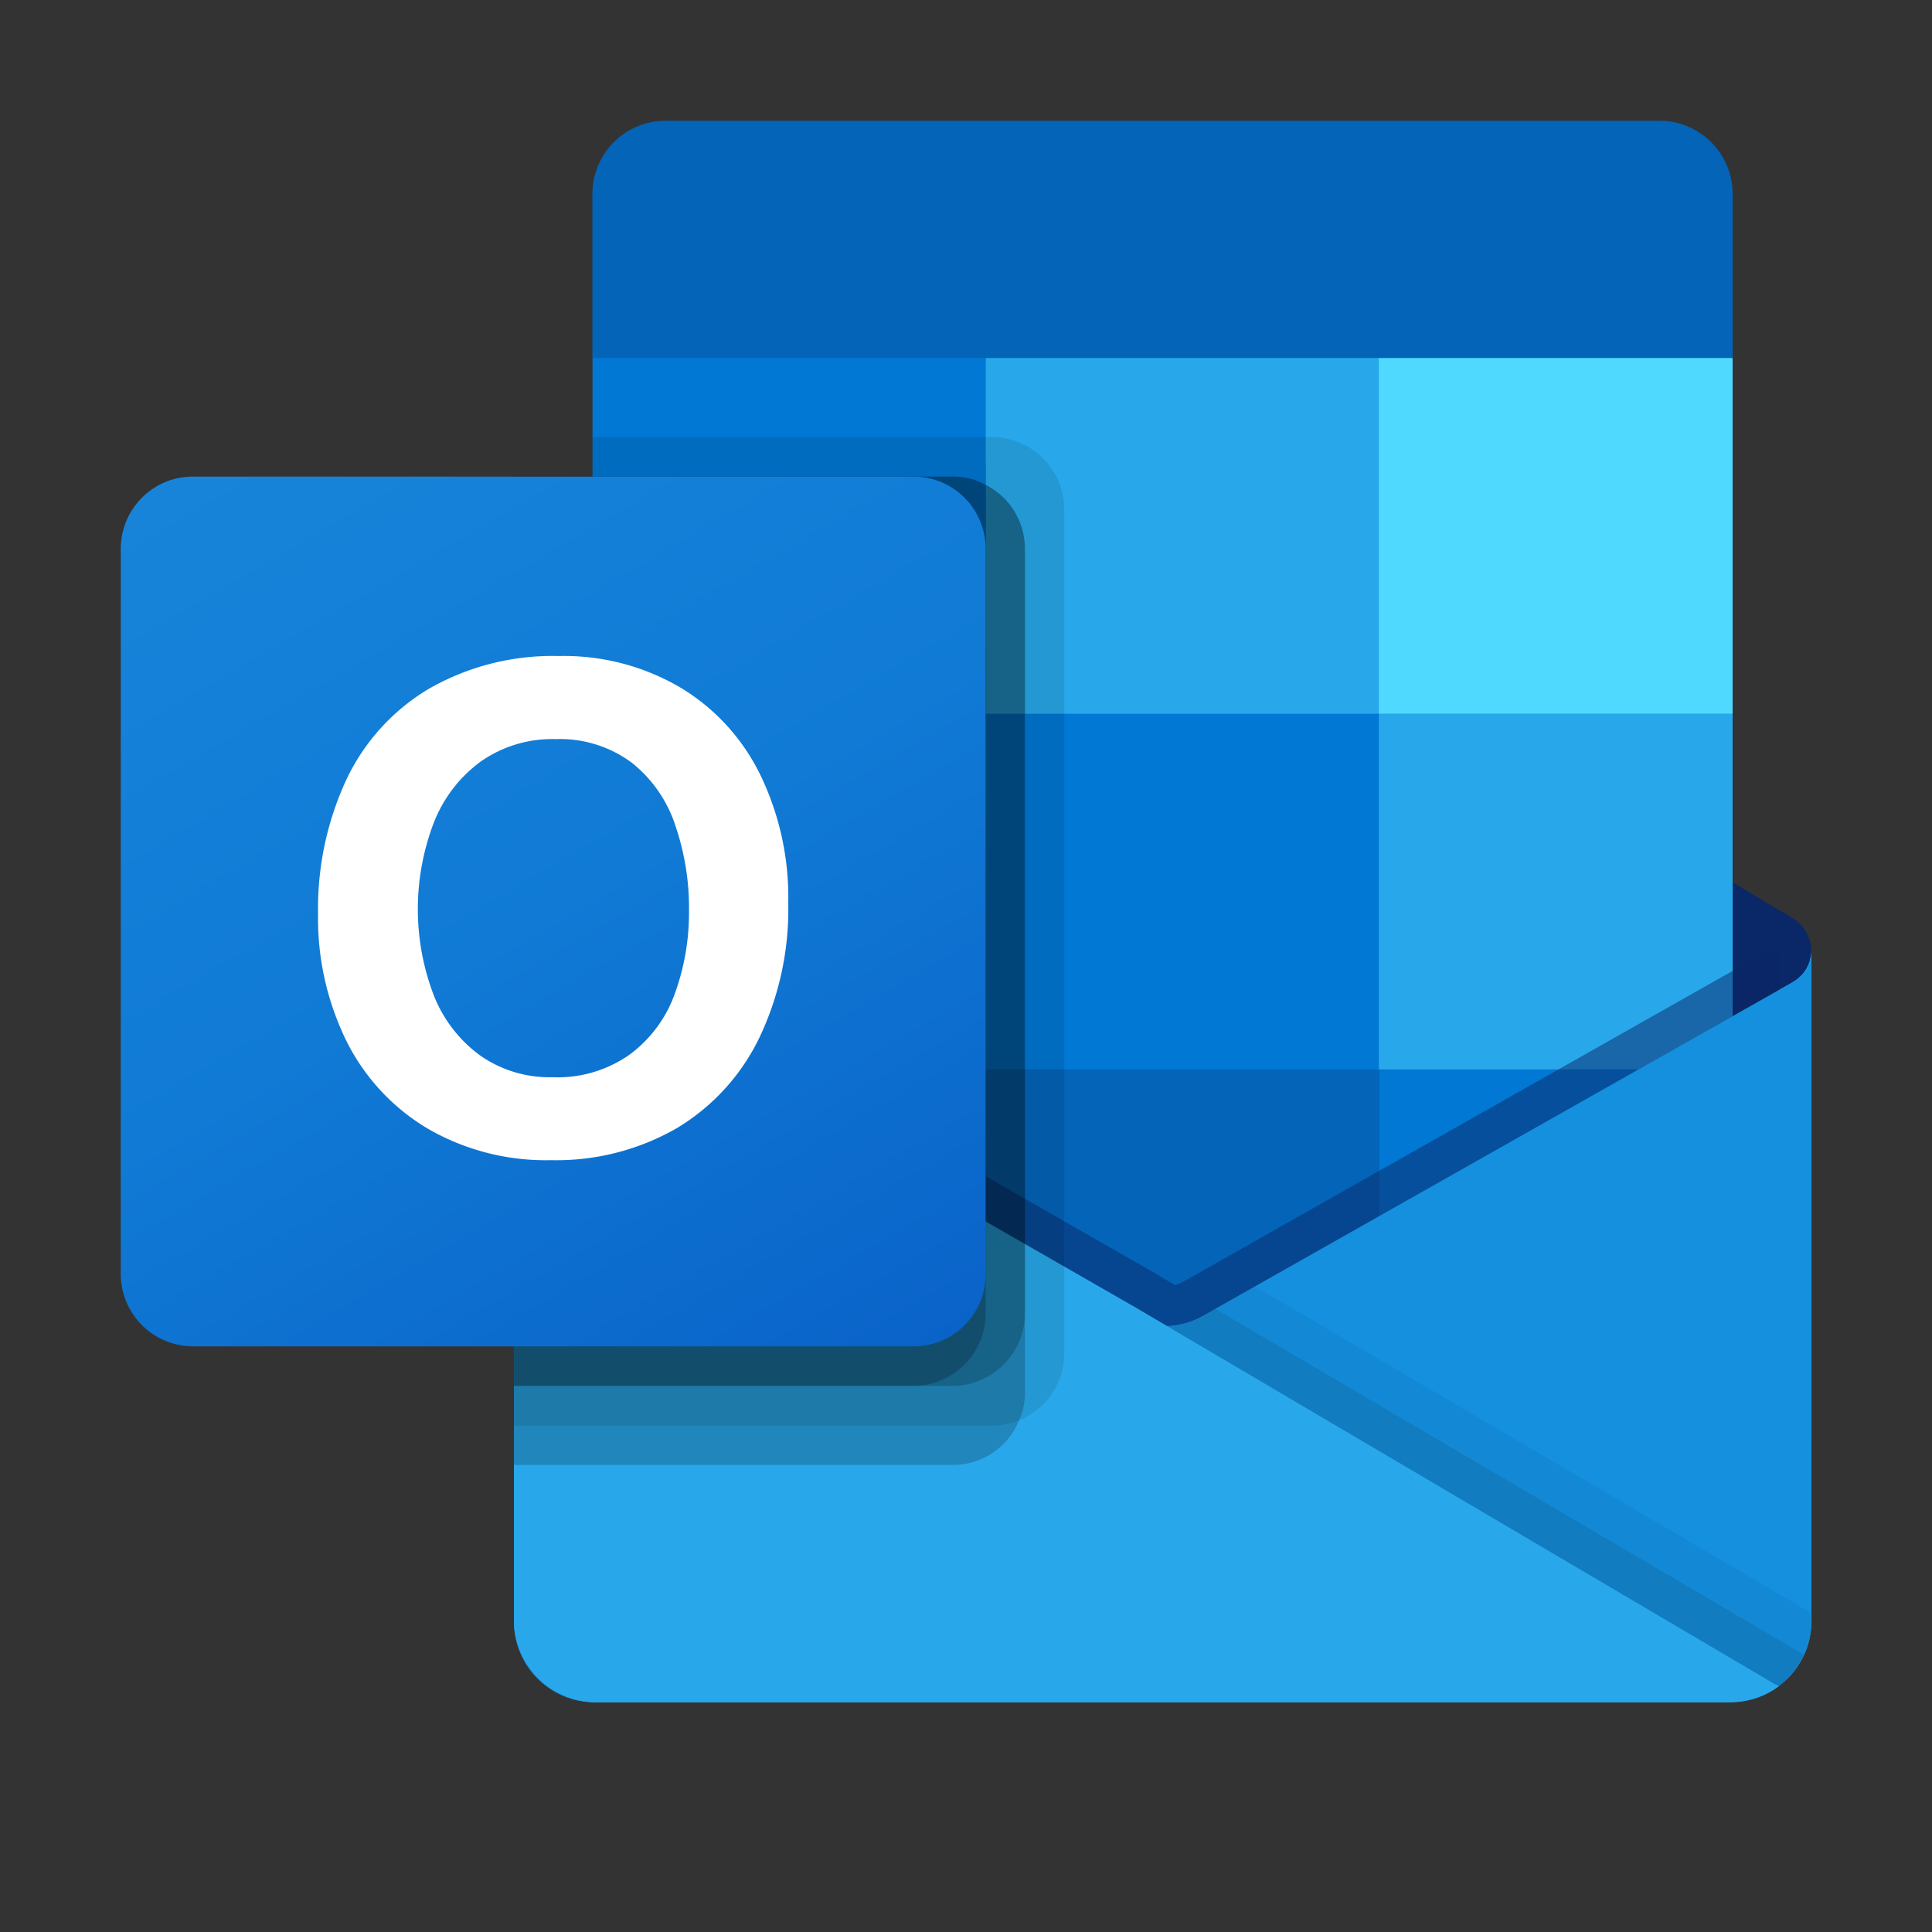 <svg xmlns="http://www.w3.org/2000/svg" width="16" height="16" fill="none" viewBox="0 0 16 16">
    <rect x="0" y="0" width="16" height="16" fill="#333333" stroke="none"/>
    <g clip-path="url(#a)">
        <path fill="#0A2767" d="M15 7.876a.32.32 0 0 0-.15-.27l-.007-.004-4.85-2.887a.65.65 0 0 0-.727 0L4.413 7.602l-.006.004a.32.32 0 0 0 .007.544l4.851 2.888a.65.65 0 0 0 .727 0l4.852-2.888A.31.31 0 0 0 15 7.876"/>
        <path fill="#0364B8" d="M4.98 5.948h3.183v2.934H4.979zm9.369-2.983V1.622a.607.607 0 0 0-.59-.622H5.496a.607.607 0 0 0-.59.622v1.343l4.884 1.31z"/>
        <path fill="#0078D4" d="M4.907 2.965h3.256V5.91H4.907z"/>
        <path fill="#28A8EA" d="M11.419 2.965H8.163V5.91l3.256 2.947h2.93V5.911z"/>
        <path fill="#0078D4" d="M8.163 5.911h3.256v2.947H8.163z"/>
        <path fill="#0364B8" d="M8.163 8.858h3.256v2.947H8.163z"/>
        <path fill="#14447D" d="M4.98 8.882h3.183v2.668H4.979z"/>
        <path fill="#0078D4" d="M11.419 8.858h2.93v2.947h-2.93z"/>
        <path fill="url(#b)" d="m14.85 8.132-.005.003-4.851 2.744-.066.037a.7.7 0 0 1-.263.065l-.265-.156-.065-.037L4.42 7.966h-.002l-.161-.09v5.554a.67.67 0 0 0 .672.667h9.41l.017-.003a.8.8 0 0 0 .228-.048 1 1 0 0 0 .091-.047.66.66 0 0 0 .326-.568V7.875a.3.3 0 0 1-.15.256"/>
        <path fill="#0A2767" d="M14.74 7.854v.34l-5.073 3.513-5.252-3.738a.003.003 0 0 0-.003-.004l-.482-.291v-.246l.199-.003.42.242.01.004.035.023s4.936 2.832 4.95 2.838l.188.112.052-.02c.01-.007 4.9-2.773 4.9-2.773z" opacity=".5"/>
        <path fill="#1490DF" d="m14.85 8.132-.005.004-4.851 2.744-.066.036a.68.68 0 0 1-.662-.037l-4.85-2.743-.007-.004a.3.3 0 0 1-.153-.256v5.554a.67.67 0 0 0 .671.667h9.402A.67.67 0 0 0 15 13.43V7.876a.3.3 0 0 1-.15.256"/>
        <path fill="#000" d="m10.064 10.839-.072.04a.7.7 0 0 1-.321.105l1.845 2.196 3.22.78a.7.7 0 0 0 .204-.256z" opacity=".1"/>
        <path fill="#000" d="m10.393 10.653-.401.227-.065.037a.7.7 0 0 1-.256.068l.864 2.398 4.202.576A.66.66 0 0 0 15 13.43v-.072z" opacity=".05"/>
        <path fill="#28A8EA" d="M4.936 14.097h9.392a.67.67 0 0 0 .402-.131l-5.33-3.14-.065-.037-4.916-2.822h-.003l-.16-.091v5.535c0 .378.304.685.68.686"/>
        <path fill="#000" d="M8.814 4.22v6.983a.6.6 0 0 1-.596.603H4.256v-7.86h.651V3.62h3.311a.6.6 0 0 1 .596.6" opacity=".1"/>
        <path fill="#000" d="M8.488 4.547v6.984q.001.12-.048.229a.59.59 0 0 1-.547.372H4.256V3.947h3.637a.54.54 0 0 1 .27.069c.2.1.325.306.325.531" opacity=".2"/>
        <path fill="#000" d="M8.488 4.547v6.329a.603.603 0 0 1-.595.601H4.256v-7.53h3.637a.54.54 0 0 1 .27.069c.2.1.325.306.325.531" opacity=".2"/>
        <path fill="#000" d="M8.163 4.547v6.329a.6.6 0 0 1-.596.601H4.256v-7.53h3.311a.6.6 0 0 1 .596.6" opacity=".2"/>
        <path fill="url(#c)" d="M1.597 3.947h5.969c.33 0 .597.268.597.6v6.003c0 .331-.267.6-.597.6h-5.97a.6.6 0 0 1-.596-.6V4.547c0-.332.267-.6.597-.6"/>
        <path fill="#fff" d="M2.865 6.464c.147-.315.385-.579.682-.757.33-.19.704-.284 1.083-.274a1.9 1.9 0 0 1 1.003.26c.286.171.516.422.663.723.16.331.24.696.232 1.064.008.385-.074.766-.239 1.113a1.77 1.77 0 0 1-.684.75 2 2 0 0 1-1.04.265 1.95 1.95 0 0 1-1.024-.262 1.75 1.75 0 0 1-.672-.725 2.3 2.3 0 0 1-.235-1.051c-.007-.382.072-.76.231-1.106m.727 1.778c.078.199.211.372.383.498a1 1 0 0 0 .6.181c.227.01.452-.056.639-.187.17-.126.3-.299.372-.498.082-.223.122-.458.12-.695a2.1 2.1 0 0 0-.113-.704 1.1 1.1 0 0 0-.36-.52 1 1 0 0 0-.634-.196 1.03 1.03 0 0 0-.614.183c-.175.127-.31.301-.39.503a2 2 0 0 0-.003 1.435"/>
        <path fill="#50D9FF" d="M11.419 2.965h2.93V5.91h-2.93z"/>
    </g>
    <defs>
        <linearGradient id="b" x1="9.628" x2="9.628" y1="7.876" y2="14.097" gradientUnits="userSpaceOnUse">
            <stop stop-color="#35B8F1"/>
            <stop offset="1" stop-color="#28A8EA"/>
        </linearGradient>
        <linearGradient id="c" x1="2.244" x2="6.958" y1="3.478" y2="11.596" gradientUnits="userSpaceOnUse">
            <stop stop-color="#1784D9"/>
            <stop offset=".5" stop-color="#107AD5"/>
            <stop offset="1" stop-color="#0A63C9"/>
        </linearGradient>
        <clipPath id="a">
            <path fill="#fff" d="M1 1h14v13.097H1z"/>
        </clipPath>
    </defs>
</svg>
